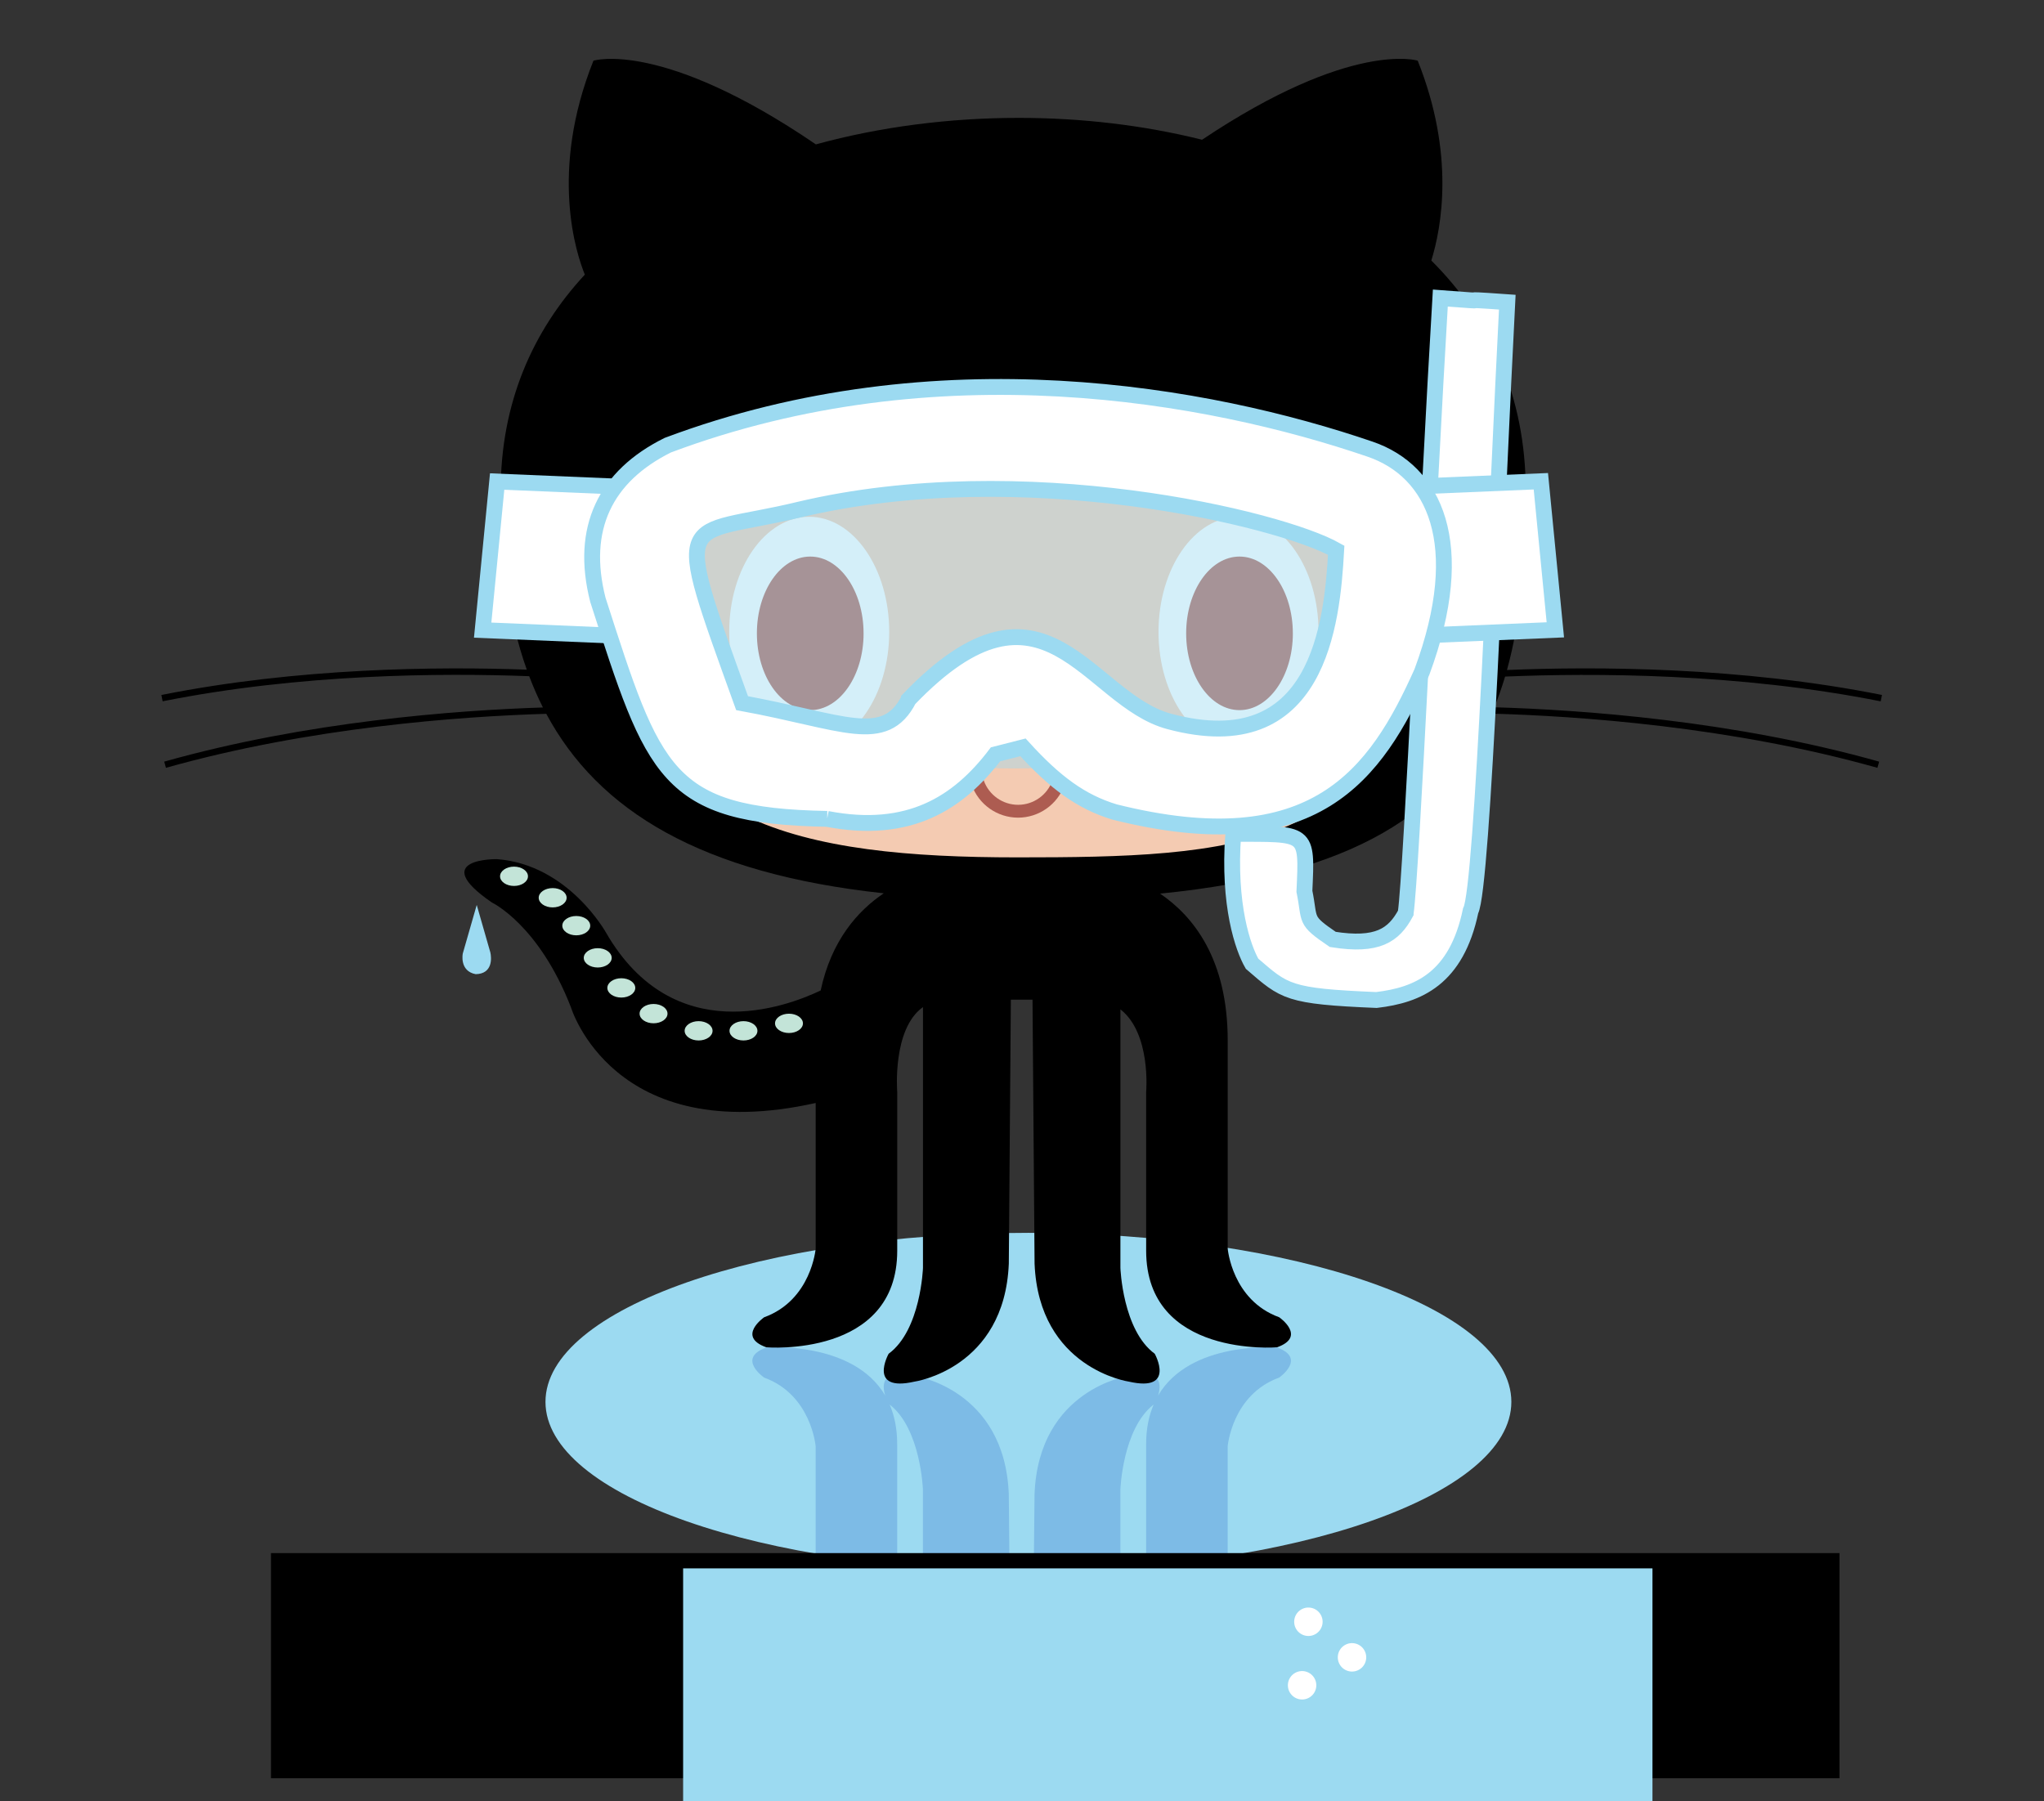 <?xml version="1.0" encoding="UTF-8" standalone="no"?>
<svg
   xmlns:dc="http://purl.org/dc/elements/1.1/"
   xmlns:cc="http://creativecommons.org/ns#"
   xmlns:rdf="http://www.w3.org/1999/02/22-rdf-syntax-ns#"
   xmlns:svg="http://www.w3.org/2000/svg"
   xmlns="http://www.w3.org/2000/svg"
   xmlns:sodipodi="http://sodipodi.sourceforge.net/DTD/sodipodi-0.dtd"
   xmlns:inkscape="http://www.inkscape.org/namespaces/inkscape"
   viewBox="-0.2 -1 379 334"
   id="svg2"
   version="1.1"
   inkscape:version="0.48.2 r9819"
   width="100%"
   height="100%"
   sodipodi:docname="divingoctocat.svg"
   inkscape:export-filename="/Users/family/Documents/Mariot/Dev/Projets/Hubdive/hubdive/public/images/divingoctocat.png"
   inkscape:export-xdpi="150"
   inkscape:export-ydpi="150">
  <rect x="-0.2" y="-1" width="379" height="334" fill="#333333" stroke="none"/>
  <defs
     id="defs22">
    <inkscape:perspective
       id="perspective2447"
       inkscape:persp3d-origin="372.04724 : 350.78739 : 1"
       inkscape:vp_z="744.09448 : 526.18109 : 1"
       inkscape:vp_y="0 : 1000 : 0"
       inkscape:vp_x="0 : 526.18109 : 1"
       sodipodi:type="inkscape:persp3d" />
  </defs>
  <sodipodi:namedview
     pagecolor="#ffffff"
     bordercolor="#666666"
     borderopacity="1"
     objecttolerance="10"
     gridtolerance="10"
     guidetolerance="10"
     inkscape:pageopacity="0"
     inkscape:pageshadow="2"
     inkscape:window-width="1452"
     inkscape:window-height="854"
     id="namedview20"
     showgrid="false"
     inkscape:zoom="5.6526948"
     inkscape:cx="208.63517"
     inkscape:cy="14.730195"
     inkscape:window-x="0"
     inkscape:window-y="0"
     inkscape:window-maximized="0"
     inkscape:current-layer="g3058" />
  <g
     id="g3058"
     transform="translate(78.813,-108.666)">
    <rect
       y="82.487"
       x="136.2"
       height="7.673"
       width="0"
       id="rect3251"
       style="fill:none;stroke:#e30000;stroke-width:0.984;stroke-linecap:round;stroke-linejoin:round;stroke-miterlimit:4;stroke-opacity:1;stroke-dasharray:none;stroke-dashoffset:0.237" />
    <g
       id="g3016"
       transform="matrix(0.843,0,0,0.843,17.343,26.973)">
      <path
         d="m 296.94,295.43 c 0,20.533 -47.56,37.176 -106.22,37.176 -58.67,0 -106.23,-16.643 -106.23,-37.176 0,-20.533 47.558,-37.18 106.23,-37.18 58.66,0 106.22,16.65 106.22,37.18 z"
         id="puddle"
         transform="translate(-78.813,108.666)"
         inkscape:connector-curvature="0"
         style="fill:#9cdaf1" />
      <g
         id="shadow-legs"
         transform="translate(-78.813,108.666)"
         style="fill:#7dbbe6">
        <path
           id="path6"
           d="m 161.85,331.22 v -26.5 c 0,-3.422 -0.619,-6.284 -1.653,-8.701 6.853,5.322 7.316,18.695 7.316,18.695 v 17.004 c 6.166,0.481 12.534,0.773 19.053,0.861 l -0.172,-16.92 c -0.944,-23.13 -20.769,-25.961 -20.769,-25.961 -7.245,-1.645 -7.137,1.991 -6.409,4.34 -7.108,-12.122 -26.158,-10.556 -26.158,-10.556 -6.611,2.357 -0.475,6.607 -0.475,6.607 10.387,3.775 11.33,15.105 11.33,15.105 v 23.622 c 5.72,0.98 11.71,1.79 17.94,2.4 z"
           inkscape:connector-curvature="0" />
        <path
           id="path8"
           d="m 245.4,283.48 c 0,0 -19.053,-1.566 -26.16,10.559 0.728,-2.35 0.839,-5.989 -6.408,-4.343 0,0 -19.824,2.832 -20.768,25.961 l -0.174,16.946 c 6.509,-0.025 12.876,-0.254 19.054,-0.671 v -17.219 c 0,0 0.465,-13.373 7.316,-18.695 -1.034,2.417 -1.653,5.278 -1.653,8.701 v 26.775 c 6.214,-0.544 12.211,-1.279 17.937,-2.188 v -24.113 c 0,0 0.944,-11.33 11.33,-15.105 0,-0.01 6.13,-4.26 -0.48,-6.62 z"
           inkscape:connector-curvature="0" />
      </g>
      <path
         d="m 378.18,141.32 0.28,-1.389 c -31.162,-6.231 -63.141,-6.294 -82.487,-5.49 3.178,-11.451 4.134,-24.627 4.134,-39.32 0,-21.073 -7.917,-37.931 -20.77,-50.759 2.246,-7.25 5.246,-23.351 -2.996,-43.963 0,0 -14.541,-4.617 -47.431,17.396 -12.884,-3.22 -26.596,-4.81 -40.328,-4.81 -15.109,0 -30.376,1.924 -44.615,5.83 C 110.027,-4.339 95.044,0.404 95.044,0.404 85.264,24.861 91.311,42.97 93.148,47.467 81.653,59.873 74.635,75.71 74.635,95.126 c 0,14.658 1.669,27.808 5.745,39.237 -19.511,-0.71 -50.323,-0.437 -80.373,5.572 l 0.276,1.389 c 30.231,-6.046 61.237,-6.256 80.629,-5.522 0.898,2.366 1.899,4.661 3.021,6.879 -19.177,0.618 -51.922,3.062 -83.303,11.915 l 0.387,1.36 c 31.629,-8.918 64.658,-11.301 83.649,-11.882 11.458,21.358 34.048,35.152 74.236,39.484 -5.704,3.833 -11.523,10.349 -13.881,21.374 -7.773,3.718 -32.379,12.793 -47.142,-12.599 0,0 -8.264,-15.109 -24.082,-16.292 0,0 -15.344,-0.235 -1.059,9.562 0,0 10.267,4.838 17.351,23.019 0,0 9.241,31.01 53.835,21.061 v 32.032 c 0,0 -0.943,11.33 -11.33,15.105 0,0 -6.137,4.249 0.475,6.606 0,0 28.792,2.361 28.792,-21.238 v -34.929 c 0,0 -1.142,-13.852 5.663,-18.667 v 57.371 c 0,0 -0.47,13.688 -7.551,18.881 0,0 -4.723,8.494 5.663,6.137 0,0 19.824,-2.832 20.769,-25.961 l 0.449,-58.06 h 4.765 l 0.453,58.06 c 0.943,23.129 20.768,25.961 20.768,25.961 10.383,2.357 5.663,-6.137 5.663,-6.137 -7.08,-5.193 -7.551,-18.881 -7.551,-18.881 v -56.876 c 6.801,5.296 5.663,18.171 5.663,18.171 v 34.929 c 0,23.6 28.793,21.238 28.793,21.238 6.606,-2.357 0.474,-6.606 0.474,-6.606 -10.386,-3.775 -11.33,-15.105 -11.33,-15.105 v -45.786 c 0,-17.854 -7.518,-27.309 -14.87,-32.3 42.859,-4.25 63.426,-18.089 72.903,-39.591 18.773,0.516 52.557,2.803 84.873,11.919 l 0.384,-1.36 c -32.131,-9.063 -65.692,-11.408 -84.655,-11.96 0.898,-2.172 1.682,-4.431 2.378,-6.755 19.25,-0.8 51.38,-0.79 82.66,5.46 z"
         id="cat"
         transform="translate(-78.813,108.666)"
         inkscape:connector-curvature="0" />
      <path
         d="m 258.19,94.132 c 9.231,8.363 14.631,18.462 14.631,29.343 0,50.804 -37.872,52.181 -84.585,52.181 -46.721,0 -84.589,-7.035 -84.589,-52.181 0,-10.809 5.324,-20.845 14.441,-29.174 15.208,-13.881 40.946,-6.531 70.147,-6.531 29.07,-0.004 54.72,-7.429 69.95,6.357 z"
         id="face"
         transform="translate(-78.813,108.666)"
         inkscape:connector-curvature="0"
         style="fill:#f4cbb2" />
      <path
         d="m 160.1,126.06 c 0,13.994 -7.88,25.336 -17.6,25.336 -9.72,0 -17.6,-11.342 -17.6,-25.336 0,-13.992 7.88,-25.33 17.6,-25.33 9.72,0.01 17.6,11.34 17.6,25.33 z m 94.43,0 c 0,13.994 -7.88,25.336 -17.6,25.336 -9.72,0 -17.6,-11.342 -17.6,-25.336 0,-13.992 7.88,-25.33 17.6,-25.33 9.72,0.01 17.6,11.34 17.6,25.33 z"
         id="eyes"
         transform="translate(-78.813,108.666)"
         inkscape:connector-curvature="0"
         style="fill:#ffffff" />
      <g
         id="g13"
         transform="translate(-78.813,108.666)"
         style="fill:#ad5c51">
        <path
           d="m 154.46,126.38 c 0,9.328 -5.26,16.887 -11.734,16.887 -6.474,0 -11.733,-7.559 -11.733,-16.887 0,-9.331 5.255,-16.894 11.733,-16.894 6.47,0 11.73,7.56 11.73,16.89 z m 94.42,0 c 0,9.328 -5.26,16.887 -11.734,16.887 -6.474,0 -11.733,-7.559 -11.733,-16.887 0,-9.331 5.255,-16.894 11.733,-16.894 6.47,0 11.73,7.56 11.73,16.89 z"
           id="pupils"
           inkscape:connector-curvature="0" />
        <circle
           r="4.401"
           cy="148.56"
           cx="188.5"
           id="nose"
           d="m 192.901,148.56 c 0,2.431 -1.97,4.401 -4.401,4.401 -2.431,0 -4.401,-1.97 -4.401,-4.401 0,-2.431 1.97,-4.401 4.401,-4.401 2.431,0 4.401,1.97 4.401,4.401 z"
           sodipodi:cx="188.5"
           sodipodi:cy="148.56"
           sodipodi:rx="4.401"
           sodipodi:ry="4.401" />
        <path
           d="m 178.23,159.69 c -0.26,-0.738 0.128,-1.545 0.861,-1.805 0.737,-0.26 1.546,0.128 1.805,0.861 1.134,3.198 4.167,5.346 7.551,5.346 3.384,0 6.417,-2.147 7.551,-5.346 0.26,-0.738 1.067,-1.121 1.805,-0.861 0.738,0.26 1.121,1.067 0.862,1.805 -1.529,4.324 -5.639,7.229 -10.218,7.229 -4.579,0 -8.68,-2.89 -10.21,-7.22 z"
           id="mouth"
           inkscape:connector-curvature="0" />
      </g>
      <path
         d="m 80.641,179.82 c 0,1.174 -1.376,2.122 -3.07,2.122 -1.693,0 -3.07,-0.948 -3.07,-2.122 0,-1.175 1.377,-2.127 3.07,-2.127 1.694,0 3.07,0.95 3.07,2.13 z m 8.5,4.72 c 0,1.174 -1.376,2.122 -3.07,2.122 -1.693,0 -3.07,-0.948 -3.07,-2.122 0,-1.175 1.377,-2.127 3.07,-2.127 1.694,0 3.07,0.95 3.07,2.13 z m 5.193,6.14 c 0,1.174 -1.376,2.122 -3.07,2.122 -1.693,0 -3.07,-0.948 -3.07,-2.122 0,-1.175 1.377,-2.127 3.07,-2.127 1.694,0 3.07,0.95 3.07,2.13 z m 4.72,7.08 c 0,1.174 -1.376,2.122 -3.07,2.122 -1.693,0 -3.07,-0.948 -3.07,-2.122 0,-1.175 1.377,-2.127 3.07,-2.127 1.694,0 3.07,0.95 3.07,2.13 z m 5.188,6.61 c 0,1.174 -1.376,2.122 -3.07,2.122 -1.693,0 -3.07,-0.948 -3.07,-2.122 0,-1.175 1.377,-2.127 3.07,-2.127 1.694,0 3.07,0.95 3.07,2.13 z m 7.09,5.66 c 0,1.174 -1.376,2.122 -3.07,2.122 -1.693,0 -3.07,-0.948 -3.07,-2.122 0,-1.175 1.377,-2.127 3.07,-2.127 1.694,0 3.07,0.95 3.07,2.13 z m 9.91,3.78 c 0,1.174 -1.376,2.122 -3.07,2.122 -1.693,0 -3.07,-0.948 -3.07,-2.122 0,-1.175 1.377,-2.127 3.07,-2.127 1.694,0 3.07,0.95 3.07,2.13 z m 9.87,0 c 0,1.174 -1.376,2.122 -3.07,2.122 -1.693,0 -3.07,-0.948 -3.07,-2.122 0,-1.175 1.377,-2.127 3.07,-2.127 1.694,0 3.07,0.95 3.07,2.13 z m 10.01,-1.64 c 0,1.174 -1.376,2.122 -3.07,2.122 -1.693,0 -3.07,-0.948 -3.07,-2.122 0,-1.175 1.377,-2.127 3.07,-2.127 1.694,0 3.07,0.95 3.07,2.13 z"
         id="octo"
         transform="translate(-78.813,108.666)"
         inkscape:connector-curvature="0"
         style="fill:#c3e4d8" />
      <path
         d="m 69.369,186.12 -3.066,10.683 c 0,0 -0.8,3.861 2.84,4.546 3.8,-0.074 3.486,-3.627 3.223,-4.781 z"
         id="drop"
         transform="translate(-78.813,108.666)"
         inkscape:connector-curvature="0"
         style="fill:#9cdaf1" />
      <path
         transform="matrix(1.429,0,0,1,208.52,331.276)"
         d="m -13.751,-101.191 c 0,19.15 -25.118,34.674 -56.103,34.674 -30.985,0 -56.103,-15.524 -56.103,-34.674 0,-19.15 25.118,-34.674 56.103,-34.674 30.985,0 56.103,15.524 56.103,34.674 z"
         sodipodi:ry="34.673729"
         sodipodi:rx="56.103271"
         sodipodi:cy="-101.19068"
         sodipodi:cx="-69.854355"
         id="path3832"
         style="opacity:0.435;fill:#9cdaf1;fill-opacity:1;stroke:none"
         sodipodi:type="arc" />
      <path
         inkscape:connector-curvature="0"
         style="fill:#ffffff;fill-opacity:1;fill-rule:evenodd;stroke:#9cdaf1;stroke-width:3.486;stroke-linecap:butt;stroke-linejoin:miter;stroke-miterlimit:4;stroke-opacity:1;stroke-dasharray:none;stroke-dashoffset:0;marker:none;visibility:visible;display:inline;overflow:visible;enable-background:accumulate"
         d="m 194.88,296.591 c -2.634,4.877 -6.191,7.346 -16.04,5.776 -6.407,-4.372 -4.89,-3.982 -6.231,-10.577 0.601,-13.347 0.798,-12.588 -15.656,-12.646 -1.164,15.782 2.193,25.191 4.138,28.573 7.199,6.209 7.82,7.162 27.352,7.981 9.132,-1.079 17.592,-4.636 20.727,-19.63 2.685,-4.896 5.786,-90.472 8.06,-133.877 -14.702,-1.039 0.42,0.267 -14.729,-0.901 -2.711,45.176 -6.322,126.389 -7.622,135.3 z"
         id="path3255"
         sodipodi:nodetypes="cccccccccc" />
      <rect
         transform="matrix(0.999,0.042,-0.097,0.995,0,0)"
         y="202.04"
         x="14.661"
         height="32.851"
         width="33.358"
         id="rect3834"
         style="fill:#ffffff;fill-opacity:1;stroke:#9cdaf1;stroke-width:3.489;stroke-miterlimit:4;stroke-opacity:1;stroke-dasharray:none" />
      <rect
         style="fill:#ffffff;fill-opacity:1;stroke:#9cdaf1;stroke-width:3.489;stroke-miterlimit:4;stroke-opacity:1;stroke-dasharray:none"
         id="rect3885"
         width="33.358"
         height="32.851"
         x="-204.331"
         y="211.22"
         transform="matrix(-0.999,0.042,0.097,0.995,0,0)" />
      <path
         inkscape:connector-curvature="0"
         id="path2451"
         style="fill:#ffffff;fill-opacity:1;fill-rule:evenodd;stroke:#9cdaf1;stroke-width:3.486;stroke-linecap:butt;stroke-linejoin:miter;stroke-miterlimit:4;stroke-opacity:1;stroke-dasharray:none;stroke-dashoffset:0;marker:none;visibility:visible;display:inline;overflow:visible;enable-background:accumulate"
         d="m 85.619,249.53 c -5.357,10.381 -14.399,4.95 -36.7,0.865 -15.74,-43.712 -13.663,-36.201 12.683,-42.598 49.061,-11.612 105.598,1.938 117.999,8.964 -0.895,16.113 -3.853,46.464 -36.712,37.659 -18.044,-4.797 -27.352,-36.052 -57.27,-4.891 z M 67.631,275.856 C 32.119,275.216 29.485,265.782 17.205,227.669 c -4.006,-15.692 1.637,-27.204 15.383,-34.024 59.189,-22.206 118.957,-11.259 154.472,0.883 14.056,4.805 21.875,20.707 11.394,49.009 -10.103,22.583 -23.599,41.804 -67.597,30.803 -7.333,-2.219 -13.111,-6.463 -20.156,-14.223 l -6.04,1.54 c -8.188,10.787 -19.069,17.65 -37.031,14.199 z" />
    </g>
    <flowRoot
       xml:space="preserve"
       id="flowRoot3036"
       style="font-size:40px;font-style:normal;font-variant:normal;font-weight:normal;font-stretch:normal;line-height:125%;letter-spacing:0px;word-spacing:0px;fill:#000000;fill-opacity:1;stroke:none;font-family:Myriad Pro;-inkscape-font-specification:Myriad Pro"
       transform="translate(-79.013,107.666)"><flowRegion
         id="flowRegion3038"><rect
           id="rect3040"
           width="290.835"
           height="41.75"
           x="50.242"
           y="288.004" /></flowRegion><flowPara
         id="flowPara3042"
         style="-inkscape-font-specification:Collegiate;font-family:Collegiate;font-weight:normal;font-style:normal;font-stretch:normal;font-variant:normal">hubdive</flowPara></flowRoot>    <flowRoot
       xml:space="preserve"
       id="flowRoot3067"
       style="font-size:40px;font-style:normal;font-variant:normal;font-weight:normal;font-stretch:normal;line-height:125%;letter-spacing:0px;word-spacing:0px;fill:#9cdaf1;fill-opacity:1;stroke:none;font-family:Collegiate;-inkscape-font-specification:Collegiate"
       transform="translate(-361.356,373.026)"><flowRegion
         id="flowRegion3069"><rect
           id="rect3071"
           width="179.737"
           height="65.809"
           x="409.008"
           y="25.475"
           style="font-style:normal;font-variant:normal;font-weight:normal;font-stretch:normal;font-family:Collegiate;-inkscape-font-specification:Collegiate;fill:#9cdaf1;fill-opacity:1" /></flowRegion><flowPara
         id="flowPara3073"><flowSpan
   style="fill:#000000;fill-opacity:1"
   id="flowSpan3843">hub</flowSpan>dive</flowPara></flowRoot>    <path
       sodipodi:type="arc"
       style="fill:#ffffff;fill-opacity:1;stroke:#9cdaf1;stroke-width:1.736;stroke-miterlimit:4;stroke-opacity:1;stroke-dasharray:none"
       id="path3883"
       sodipodi:cx="270.31354"
       sodipodi:cy="303.57202"
       sodipodi:rx="4.2457623"
       sodipodi:ry="4.2457623"
       d="m 274.559,303.572 a 4.246,4.246 0 1 1 -8.492,0 4.246,4.246 0 1 1 8.492,0 z"
       transform="matrix(0.78,0,0,0.78,-47.252,171.618)" />
    <path
       transform="matrix(0.78,0,0,0.78,-39.165,178.215)"
       d="m 274.559,303.572 a 4.246,4.246 0 1 1 -8.492,0 4.246,4.246 0 1 1 8.492,0 z"
       sodipodi:ry="4.2457623"
       sodipodi:rx="4.2457623"
       sodipodi:cy="303.57202"
       sodipodi:cx="270.31354"
       id="path3887"
       style="fill:#ffffff;fill-opacity:1;stroke:#9cdaf1;stroke-width:1.736;stroke-miterlimit:4;stroke-opacity:1;stroke-dasharray:none"
       sodipodi:type="arc" />
    <path
       sodipodi:type="arc"
       style="fill:#ffffff;fill-opacity:1;stroke:#9cdaf1;stroke-width:1.736;stroke-miterlimit:4;stroke-opacity:1;stroke-dasharray:none"
       id="path3889"
       sodipodi:cx="270.31354"
       sodipodi:cy="303.57202"
       sodipodi:rx="4.2457623"
       sodipodi:ry="4.2457623"
       d="m 274.559,303.572 a 4.246,4.246 0 1 1 -8.492,0 4.246,4.246 0 1 1 8.492,0 z"
       transform="matrix(0.78,0,0,0.78,-48.421,183.397)" />
  </g>
</svg>

